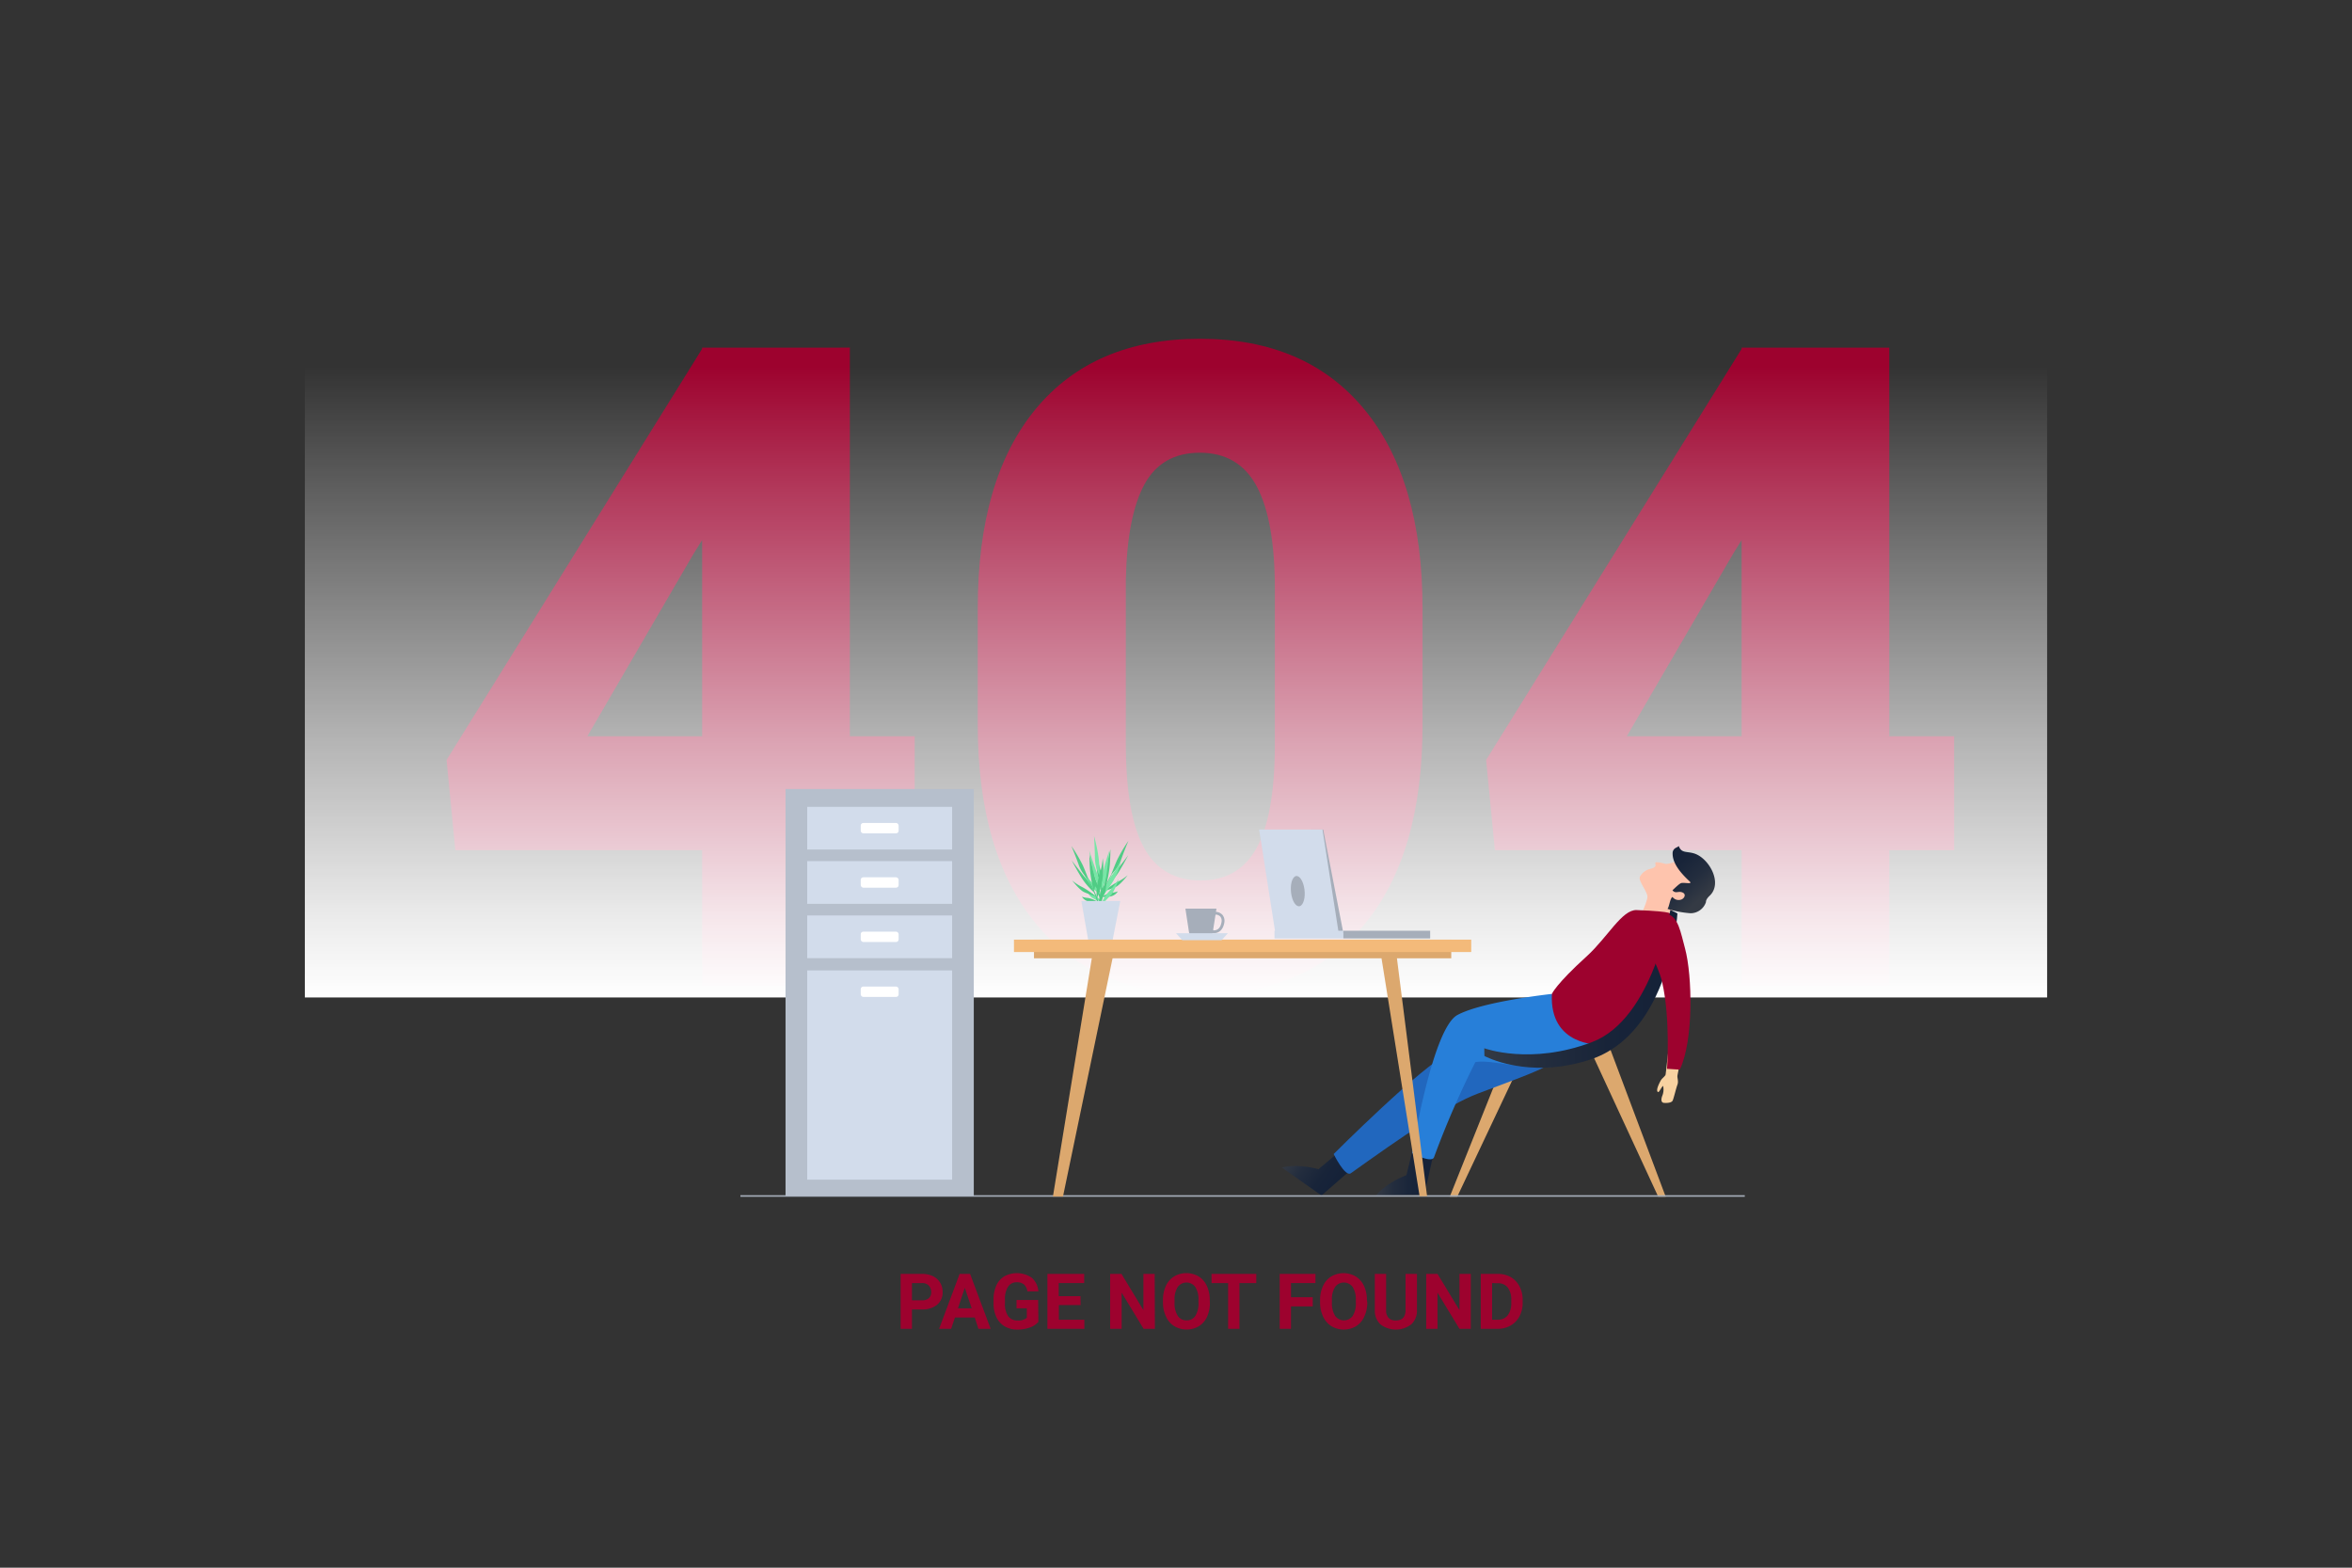 <svg xmlns="http://www.w3.org/2000/svg" xmlns:xlink="http://www.w3.org/1999/xlink" viewBox="0 0 750 500"><rect x="0" y="0" width="750" height="500" fill="#333333" stroke="none"/><defs><style>.cls-1{fill:#9d022e;}.cls-2{fill:url(#linear-gradient);}.cls-3{fill:#dca86e;}.cls-4{fill:url(#linear-gradient-2);}.cls-5{fill:#2167be;}.cls-6{fill:url(#linear-gradient-3);}.cls-7{fill:#277fd9;}.cls-8{fill:#fec4ad;}.cls-9{fill:url(#linear-gradient-4);}.cls-10{fill:url(#linear-gradient-5);}.cls-11{fill:#f8d2a1;}.cls-12{fill:none;stroke:#a6aeba;stroke-miterlimit:10;stroke-width:0.5px;}.cls-13{fill:#50cc85;}.cls-14{fill:#77e6a6;}.cls-15{fill:#d2dceb;}.cls-16{fill:#f3ba7a;}.cls-17{fill:#a6aeba;}.cls-18{fill:#b6bfcc;}.cls-19{fill:#fff;}</style><linearGradient id="linear-gradient" x1="1631.81" y1="-1216.89" x2="1833.07" y2="-1216.89" gradientTransform="translate(-1357.44 1434.39)" gradientUnits="userSpaceOnUse"><stop offset="0" stop-color="#fff"/><stop offset="0.13" stop-color="#fff" stop-opacity="0.9"/><stop offset="0.4" stop-color="#fff" stop-opacity="0.64"/><stop offset="0.79" stop-color="#fff" stop-opacity="0.23"/><stop offset="1" stop-color="#fff" stop-opacity="0"/></linearGradient><linearGradient id="linear-gradient-2" x1="288.79" y1="-155.77" x2="307.35" y2="-155.77" gradientTransform="matrix(0.81, 0.59, -0.59, 0.81, 88.53, 320.56)" gradientUnits="userSpaceOnUse"><stop offset="0" stop-color="#343a44"/><stop offset="0.3" stop-color="#232d3e"/><stop offset="0.64" stop-color="#182439"/><stop offset="1" stop-color="#142138"/></linearGradient><linearGradient id="linear-gradient-3" x1="438.75" y1="373.29" x2="457.31" y2="373.29" gradientTransform="matrix(1, 0, 0, 1, 0, 0)" xlink:href="#linear-gradient-2"/><linearGradient id="linear-gradient-4" x1="-1009.59" y1="-399.35" x2="-989.47" y2="-399.35" gradientTransform="matrix(-0.66, -0.75, -0.75, 0.66, -421.03, -209.23)" xlink:href="#linear-gradient-2"/><linearGradient id="linear-gradient-5" x1="473.3" y1="315.37" x2="534.86" y2="315.37" gradientTransform="matrix(1, 0, 0, 1, 0, 0)" xlink:href="#linear-gradient-2"/></defs><title>Artboard 1 copy</title><g id="OBJECTS"><path class="cls-1" d="M290.8,417.65v6.17h-3.61V406.3H294a7.91,7.91,0,0,1,3.47.72,5.39,5.39,0,0,1,2.31,2.06,5.75,5.75,0,0,1,.8,3,5,5,0,0,1-1.76,4.06,7.35,7.35,0,0,1-4.88,1.49Zm0-2.93H294a3.14,3.14,0,0,0,2.18-.67,2.43,2.43,0,0,0,.76-1.93,2.92,2.92,0,0,0-.76-2.08,2.8,2.8,0,0,0-2.09-.81H290.8Z"/><path class="cls-1" d="M310.83,420.21H304.5l-1.2,3.61h-3.84L306,406.3h3.34l6.56,17.52H312Zm-5.36-2.92h4.38l-2.2-6.56Z"/><path class="cls-1" d="M331.12,421.6a6.26,6.26,0,0,1-2.76,1.81,11.47,11.47,0,0,1-3.94.65,7.73,7.73,0,0,1-4-1,6.68,6.68,0,0,1-2.65-2.88,10,10,0,0,1-.95-4.43v-1.2a10.79,10.79,0,0,1,.88-4.54,6.54,6.54,0,0,1,2.55-2.93,8.38,8.38,0,0,1,8.78.47,6.36,6.36,0,0,1,2.08,4.32h-3.51a3.51,3.51,0,0,0-1.07-2.2,3.42,3.42,0,0,0-2.27-.7,3.19,3.19,0,0,0-2.8,1.39,7.21,7.21,0,0,0-1,4.11v1.12a7,7,0,0,0,1,4.16,3.59,3.59,0,0,0,3.07,1.41,4,4,0,0,0,2.9-.87v-3h-3.28v-2.66h6.89Z"/><path class="cls-1" d="M344.58,416.23h-6.93v4.69h8.13v2.9H334V406.3h11.72v2.93h-8.11v4.17h6.93Z"/><path class="cls-1" d="M368.27,423.82h-3.6l-7-11.53v11.53H354V406.3h3.61l7,11.55V406.3h3.59Z"/><path class="cls-1" d="M385.81,415.46a10.56,10.56,0,0,1-.91,4.53,6.89,6.89,0,0,1-2.62,3,7.72,7.72,0,0,1-7.79,0,6.88,6.88,0,0,1-2.64-3,10.21,10.21,0,0,1-1-4.47v-.86a10.58,10.58,0,0,1,.93-4.56,7,7,0,0,1,2.63-3,7.75,7.75,0,0,1,7.79,0,7,7,0,0,1,2.63,3,10.55,10.55,0,0,1,.93,4.54Zm-3.65-.8a7.33,7.33,0,0,0-1-4.18,3.48,3.48,0,0,0-5.62,0,7.34,7.34,0,0,0-1,4.14v.86a7.44,7.44,0,0,0,1,4.16,3.22,3.22,0,0,0,2.84,1.48,3.18,3.18,0,0,0,2.79-1.43,7.41,7.41,0,0,0,1-4.15Z"/><path class="cls-1" d="M400.6,409.23h-5.37v14.59h-3.61V409.23h-5.29V406.3H400.6Z"/><path class="cls-1" d="M418.6,416.66h-6.93v7.16h-3.6V406.3h11.4v2.93h-7.8v4.52h6.93Z"/><path class="cls-1" d="M436,415.46A10.56,10.56,0,0,1,435,420a6.87,6.87,0,0,1-2.61,3,7.72,7.72,0,0,1-7.79,0,7,7,0,0,1-2.65-3,10.35,10.35,0,0,1-1-4.47v-.86a10.44,10.44,0,0,1,.94-4.56,6.94,6.94,0,0,1,2.63-3,7.73,7.73,0,0,1,7.78,0,7,7,0,0,1,2.64,3,10.55,10.55,0,0,1,.93,4.54Zm-3.66-.8a7.42,7.42,0,0,0-1-4.18,3.48,3.48,0,0,0-5.62,0,7.26,7.26,0,0,0-1,4.14v.86a7.44,7.44,0,0,0,1,4.16,3.45,3.45,0,0,0,5.63.05,7.41,7.41,0,0,0,1-4.15Z"/><path class="cls-1" d="M451.83,406.3v11.54a5.89,5.89,0,0,1-1.8,4.54,8.07,8.07,0,0,1-9.79.05A5.83,5.83,0,0,1,438.4,418V406.3H442v11.56a3.34,3.34,0,0,0,.83,2.51,3.11,3.11,0,0,0,2.27.79q3,0,3.1-3.2V406.3Z"/><path class="cls-1" d="M469,423.82h-3.61l-7-11.53v11.53h-3.61V406.3h3.61l7,11.55V406.3H469Z"/><path class="cls-1" d="M472.18,423.82V406.3h5.39a8.23,8.23,0,0,1,4.13,1,7.3,7.3,0,0,1,2.84,3,9.06,9.06,0,0,1,1,4.36v.81a9.14,9.14,0,0,1-1,4.34,7.19,7.19,0,0,1-2.83,2.95,8.24,8.24,0,0,1-4.13,1.06Zm3.61-14.59v11.69h1.74a3.92,3.92,0,0,0,3.24-1.39,6.3,6.3,0,0,0,1.14-3.95v-.93a6.35,6.35,0,0,0-1.11-4,3.89,3.89,0,0,0-3.23-1.37Z"/><path class="cls-1" d="M271,234.83h20.68v36.34H271v43.18h-47.1V271.17H145.19l-2.79-28.79,81.47-131.09v-.42H271Zm-83.71,0h36.61v-62.6L220.94,177Z"/><path class="cls-1" d="M453.62,231.2q0,41.24-18.51,63.59t-52.2,22.36q-34,0-52.55-22.5T311.78,231.2V194q0-41.24,18.51-63.59t52.34-22.36q33.83,0,52.41,22.5t18.58,63.59ZM406.53,188q0-21.95-5.73-32.77t-18.17-10.84q-12.17,0-17.68,10.07T359,184.94v52q0,22.79,5.73,33.33t18.17,10.55q12,0,17.75-10.27t5.87-32.21Z"/><path class="cls-1" d="M602.46,234.83h20.68v36.34H602.46v43.18h-47.1V271.17H476.68l-2.79-28.79,81.47-131.09v-.42h47.1Zm-83.71,0h36.61v-62.6L552.43,177Z"/><rect class="cls-2" x="274.37" y="-60.29" width="201.26" height="555.57" transform="translate(157.5 592.5) rotate(-90)"/><polygon class="cls-3" points="507.65 336.03 528.77 381.68 531.15 381.67 512.89 333.06 507.65 336.03"/><polygon class="cls-3" points="485.8 337 464.68 381.68 462.3 381.67 480.56 335.99 485.8 337"/><path class="cls-4" d="M432.14,371.9l-10.74,9.39-12.65-8.91s4.31-1.44,11.69.52l7.56-6.35Z"/><path class="cls-5" d="M494.28,320.08s-23.73,12.16-32.11,15.8-36.9,32.19-36.9,32.19,3.65,7.44,5.48,6.13c16.1-11.51,30.94-21.81,40.47-25.4,18.87-7.12,24.13-8.67,29-14.27C500.19,334.53,497.35,327.79,494.28,320.08Z"/><path class="cls-6" d="M457.31,367.1,454.22,381l-15.47.3s2.62-3.71,9.73-6.49l2.34-9.6Z"/><path class="cls-7" d="M494.86,317s-22.07,2.38-30.12,6.72-14.45,44.06-14.45,44.06,6.25,3.39,7,1.28a288.53,288.53,0,0,1,13.17-30.3c7.93-1.45,26.29,7.49,39.57-5.59C510.05,333.16,498.57,324.42,494.86,317Z"/><path class="cls-8" d="M532.88,290.17a29.43,29.43,0,0,0-2.59,5.94l-9.08-.84s4.68-7.1,4.33-11.41Z"/><path class="cls-8" d="M530.93,275.5a10.19,10.19,0,0,0-2.85-.52c-.54.23.09.94-.29,1.38-.62.7-1.86.72-2.66,1.15a5.2,5.2,0,0,0-2.15,2c-.74,1.3,1.95,4.2,2.37,6.37.88,4.54,6.63,5.22,11.29,3.82a8,8,0,0,0,4.12-3.45c1.07-1.71.46-4.57-.43-6.27a7.9,7.9,0,0,0-2.53-2.55c-.84-.58-1.08-3-2.09-3.16C535.71,274.25,532.09,275.8,530.93,275.5Z"/><path class="cls-9" d="M544,287.7s-.16-.76,1.16-2c4.35-4.1-.31-12.13-5-13.52-2.43-.72-4,0-4.85-2.38.06.18-1,.62-1.09.71a1.88,1.88,0,0,0-.86,1.61c-.08,3.51,3.06,6.77,5.43,9,1.07,1-1.56.31-2.62.51-.68.13-2.47,2-2.86,2.31,1,1.24,1.88.12,3.23.72s.45,2.13-.7,2.32a2.44,2.44,0,0,1-2.52-.9c-.82.45-1,3.11-1.6,3.8a33.38,33.38,0,0,0,7.3,1.39A5.2,5.2,0,0,0,544,287.7Z"/><path class="cls-1" d="M532.59,291.58c1.9,21.23-22.54,41.58-22.54,41.58s-16,.6-15.19-16.17c0,0,1.24-3.05,11.12-12,6.6-6,11.24-14.91,15.88-14.73C534.55,290.74,532.59,291.58,532.59,291.58Z"/><path class="cls-10" d="M473.3,334.33s14.72,5.49,34.34-1.95,25-42.19,25-42.19l2.25,1.14s-2.19,38.35-28,46.68c-19.74,6.37-33.54-1.22-33.54-1.22Z"/><path class="cls-11" d="M530.23,312.79s2.35,8.14,2.48,12.2-1.6,17.84-1.6,17.84l3.73.48s3.33-16.43,3.4-21.79-3-14-3-14Z"/><path class="cls-1" d="M530,313.13c2.72,11.86,1.59,27.76,1.59,27.76l4.06.26c4.45-9.31,4-29.93,1.68-38.6-1.38-5.1-2.19-10.23-5.64-11-2.16-.49-6.59,1.09-7.19,3.22C523.2,299.36,528.66,307.31,530,313.13Z"/><path class="cls-11" d="M529.43,344.88c-.89,1.71-1.3,3-.77,3.39.36.3,1-1.36,1.66-1.95a5.19,5.19,0,0,1-.21,3.06c-.5,1.23-.46,2.28.48,2.37s2.45,0,2.79-.74,1.11-4,1.52-5.08-.14-2.31,0-2.92-2.76-1.65-2.76-1.65c-.16.25-1,1.47-1,1.47a10,10,0,0,1-1,1.08A3.58,3.58,0,0,0,529.43,344.88Z"/><line class="cls-12" x1="236.1" y1="381.45" x2="556.37" y2="381.45"/><path class="cls-13" d="M352.53,283.06a19.58,19.58,0,0,1,2.78-4.57c1.79-2.16,4.47-5.74,4.47-5.74s-1.31,2.55-3.08,5.44A22.1,22.1,0,0,1,352.53,283.06Z"/><path class="cls-13" d="M354.38,278.86a11.39,11.39,0,0,0,3.18-4.87c1.2-3.3,2.28-5.82,2.28-5.82a47.43,47.43,0,0,0-3.68,6.24C355.05,277,354.38,278.86,354.38,278.86Z"/><path class="cls-13" d="M352.66,282.6a41.33,41.33,0,0,0,1.24-6.8c.21-3,.18-4.91.18-4.91s-1.31,5.47-1.7,7.8A7.49,7.49,0,0,0,352.66,282.6Z"/><path class="cls-13" d="M351.77,285.11a22.1,22.1,0,0,0-.76-7.38,23,23,0,0,1-1.16-5.69,23.68,23.68,0,0,0,.1,6.79A46,46,0,0,0,351.77,285.11Z"/><path class="cls-13" d="M352.09,284.25a23.44,23.44,0,0,1,4.17-2.92,16.91,16.91,0,0,0,3.34-2.18s-2.4,3.08-3.74,3.69S352.09,284.25,352.09,284.25Z"/><path class="cls-13" d="M351.14,287.55a11.11,11.11,0,0,0-1-5.14,26.26,26.26,0,0,1-1.52-4.5s-.08,4.09.74,5.62S351.14,287.55,351.14,287.55Z"/><path class="cls-13" d="M351.4,286a8.79,8.79,0,0,1,3.12-1.27,7.53,7.53,0,0,0,1.94-.43,3.65,3.65,0,0,1-2.67,1.66A6,6,0,0,1,351.4,286Z"/><path class="cls-13" d="M350.36,289.58c.34-1.34.78-3.4,1.24-4.78a41.78,41.78,0,0,1,3.4-7c-1.46,3.24-2.53,5.07-3.27,7.86-.29,1.11-.79,2.65-1.06,3.65C350.62,289.61,350.4,289.84,350.36,289.58Z"/><path class="cls-14" d="M351.06,284.15a20.81,20.81,0,0,0-1.21-5.56c-1.06-2.78-2.51-7.32-2.51-7.32s.43,3,1.21,6.54A23.32,23.32,0,0,0,351.06,284.15Z"/><path class="cls-14" d="M350.65,279.28a12.07,12.07,0,0,1-1.51-6c-.06-3.73-.28-6.64-.28-6.64a50,50,0,0,1,1.54,7.55C350.63,277.15,350.65,279.28,350.65,279.28Z"/><path class="cls-14" d="M351.09,283.64a44.16,44.16,0,0,1,1.1-7.27c.84-3.1,1.52-5,1.52-5s-.58,6-1,8.43A8,8,0,0,1,351.09,283.64Z"/><path class="cls-14" d="M351.12,286.47a23.36,23.36,0,0,1,3.31-7.15,24.52,24.52,0,0,0,3.13-5.33,24.77,24.77,0,0,1-2.45,6.79A47.53,47.53,0,0,1,351.12,286.47Z"/><path class="cls-14" d="M351.09,285.49a24.86,24.86,0,0,0-3.18-4.37,17.73,17.73,0,0,1-2.61-3.34s1.35,3.92,2.49,5S351.09,285.49,351.09,285.49Z"/><path class="cls-14" d="M350.9,289.14a11.88,11.88,0,0,1,2.76-4.83,28.5,28.5,0,0,0,3.08-4s-1.34,4.14-2.69,5.4S350.9,289.14,350.9,289.14Z"/><path class="cls-14" d="M351.18,287.5a9.38,9.38,0,0,0-2.7-2.36,8.13,8.13,0,0,1-1.8-1.1,3.85,3.85,0,0,0,2.11,2.58A6.5,6.5,0,0,0,351.18,287.5Z"/><path class="cls-13" d="M351,291.45c.12-1.46.39-3.69.41-5.24a44.91,44.91,0,0,0-1-8.18c.35,3.76.79,6,.56,9-.09,1.21-.11,2.93-.19,4C350.71,291.39,350.85,291.7,351,291.45Z"/><path class="cls-13" d="M349,284.73a20,20,0,0,0-2.78-4.58c-1.8-2.15-4.48-5.74-4.48-5.74s1.31,2.56,3.08,5.44A21.9,21.9,0,0,0,349,284.73Z"/><path class="cls-13" d="M347.1,280.52a11.5,11.5,0,0,1-3.18-4.86c-1.19-3.31-2.28-5.83-2.28-5.83a46.72,46.72,0,0,1,3.69,6.25C346.43,278.63,347.1,280.52,347.1,280.52Z"/><path class="cls-13" d="M348.83,284.26a42,42,0,0,1-1.25-6.8c-.2-3-.18-4.91-.18-4.91s1.31,5.47,1.71,7.8A7.6,7.6,0,0,1,348.83,284.26Z"/><path class="cls-13" d="M349.71,286.77a22,22,0,0,1,.77-7.38,23.24,23.24,0,0,0,1.15-5.69,23.29,23.29,0,0,1-.1,6.79A44.39,44.39,0,0,1,349.71,286.77Z"/><path class="cls-13" d="M349.39,285.91a23.79,23.79,0,0,0-4.16-2.92,16.44,16.44,0,0,1-3.35-2.17s2.41,3.07,3.75,3.68S349.39,285.91,349.39,285.91Z"/><path class="cls-13" d="M350.35,289.21a11.14,11.14,0,0,1,1-5.13,27.36,27.36,0,0,0,1.53-4.51s.07,4.09-.74,5.63A41.72,41.72,0,0,0,350.35,289.21Z"/><path class="cls-13" d="M350.09,287.67a9,9,0,0,0-3.12-1.28A7.2,7.2,0,0,1,345,286a3.62,3.62,0,0,0,2.66,1.65A6.3,6.3,0,0,0,350.09,287.67Z"/><path class="cls-13" d="M351.13,291.24c-.35-1.33-.79-3.4-1.24-4.78a42.64,42.64,0,0,0-3.4-7c1.46,3.25,2.53,5.07,3.26,7.87.29,1.1.8,2.64,1.07,3.65C350.86,291.27,351.08,291.5,351.13,291.24Z"/><polygon class="cls-15" points="354.64 300.58 347.14 300.58 344.82 287.37 357.23 287.37 354.64 300.58"/><polygon class="cls-3" points="440.31 304.21 452.68 381.53 455.06 381.52 445.27 304.19 440.31 304.21"/><polygon class="cls-3" points="355.06 304.24 338.96 381.64 335.75 381.65 348.38 304.26 355.06 304.24"/><rect class="cls-3" x="329.71" y="299.69" width="133.06" height="5.95"/><rect class="cls-16" x="323.33" y="299.69" width="145.81" height="3.95"/><polygon class="cls-17" points="428.37 297.6 423.19 297.6 418.02 264.58 421.95 264.58 428.37 297.6"/><polygon class="cls-15" points="426.88 297.6 406.68 297.6 401.51 264.58 421.71 264.58 426.88 297.6"/><rect class="cls-15" x="406.41" y="296.85" width="21.96" height="2.46"/><rect class="cls-17" x="428.37" y="296.85" width="27.68" height="2.46"/><path class="cls-17" d="M415.79,282.7c.58,2.53.17,5.26-.92,6.1s-2.45-.53-3-3.06-.17-5.26.92-6.1S415.2,280.17,415.79,282.7Z"/><path class="cls-17" d="M384.37,299.2H381.5a2.4,2.4,0,0,1-2.37-2L378,289.8h9.9l-1.15,7.37A2.4,2.4,0,0,1,384.37,299.2Z"/><path class="cls-17" d="M387,297.63h-.45l-.1-.08a4.58,4.58,0,0,1-1.75-3.24c0-1.92,1.28-3.48,2.84-3.48a3,3,0,0,1,2.31,1,3.06,3.06,0,0,1,.53,2.58h0C390,296.46,388.8,297.63,387,297.63Zm-.1-.9c1.8.06,2.37-1.33,2.59-2.52h0a2.18,2.18,0,0,0-.33-1.84,2.08,2.08,0,0,0-1.62-.66c-1.07,0-1.94,1.16-1.94,2.58A3.62,3.62,0,0,0,386.92,296.73Z"/><polygon class="cls-15" points="377 299.85 389.55 299.85 391.55 297.63 375 297.63 377 299.85"/><rect class="cls-18" x="250.49" y="251.65" width="60.03" height="129.85"/><rect class="cls-15" x="257.4" y="257.33" width="46.21" height="13.62"/><rect class="cls-19" x="274.47" y="262.48" width="12.08" height="3.3" rx="0.8" ry="0.8"/><rect class="cls-15" x="257.4" y="274.65" width="46.21" height="13.62"/><rect class="cls-19" x="274.47" y="279.81" width="12.08" height="3.3" rx="0.8" ry="0.8"/><rect class="cls-15" x="257.4" y="291.98" width="46.21" height="13.62"/><rect class="cls-19" x="274.47" y="297.14" width="12.08" height="3.3" rx="0.8" ry="0.8"/><rect class="cls-15" x="257.4" y="309.5" width="46.21" height="66.74"/><rect class="cls-19" x="274.47" y="314.66" width="12.08" height="3.3" rx="0.8" ry="0.8"/></g></svg>
